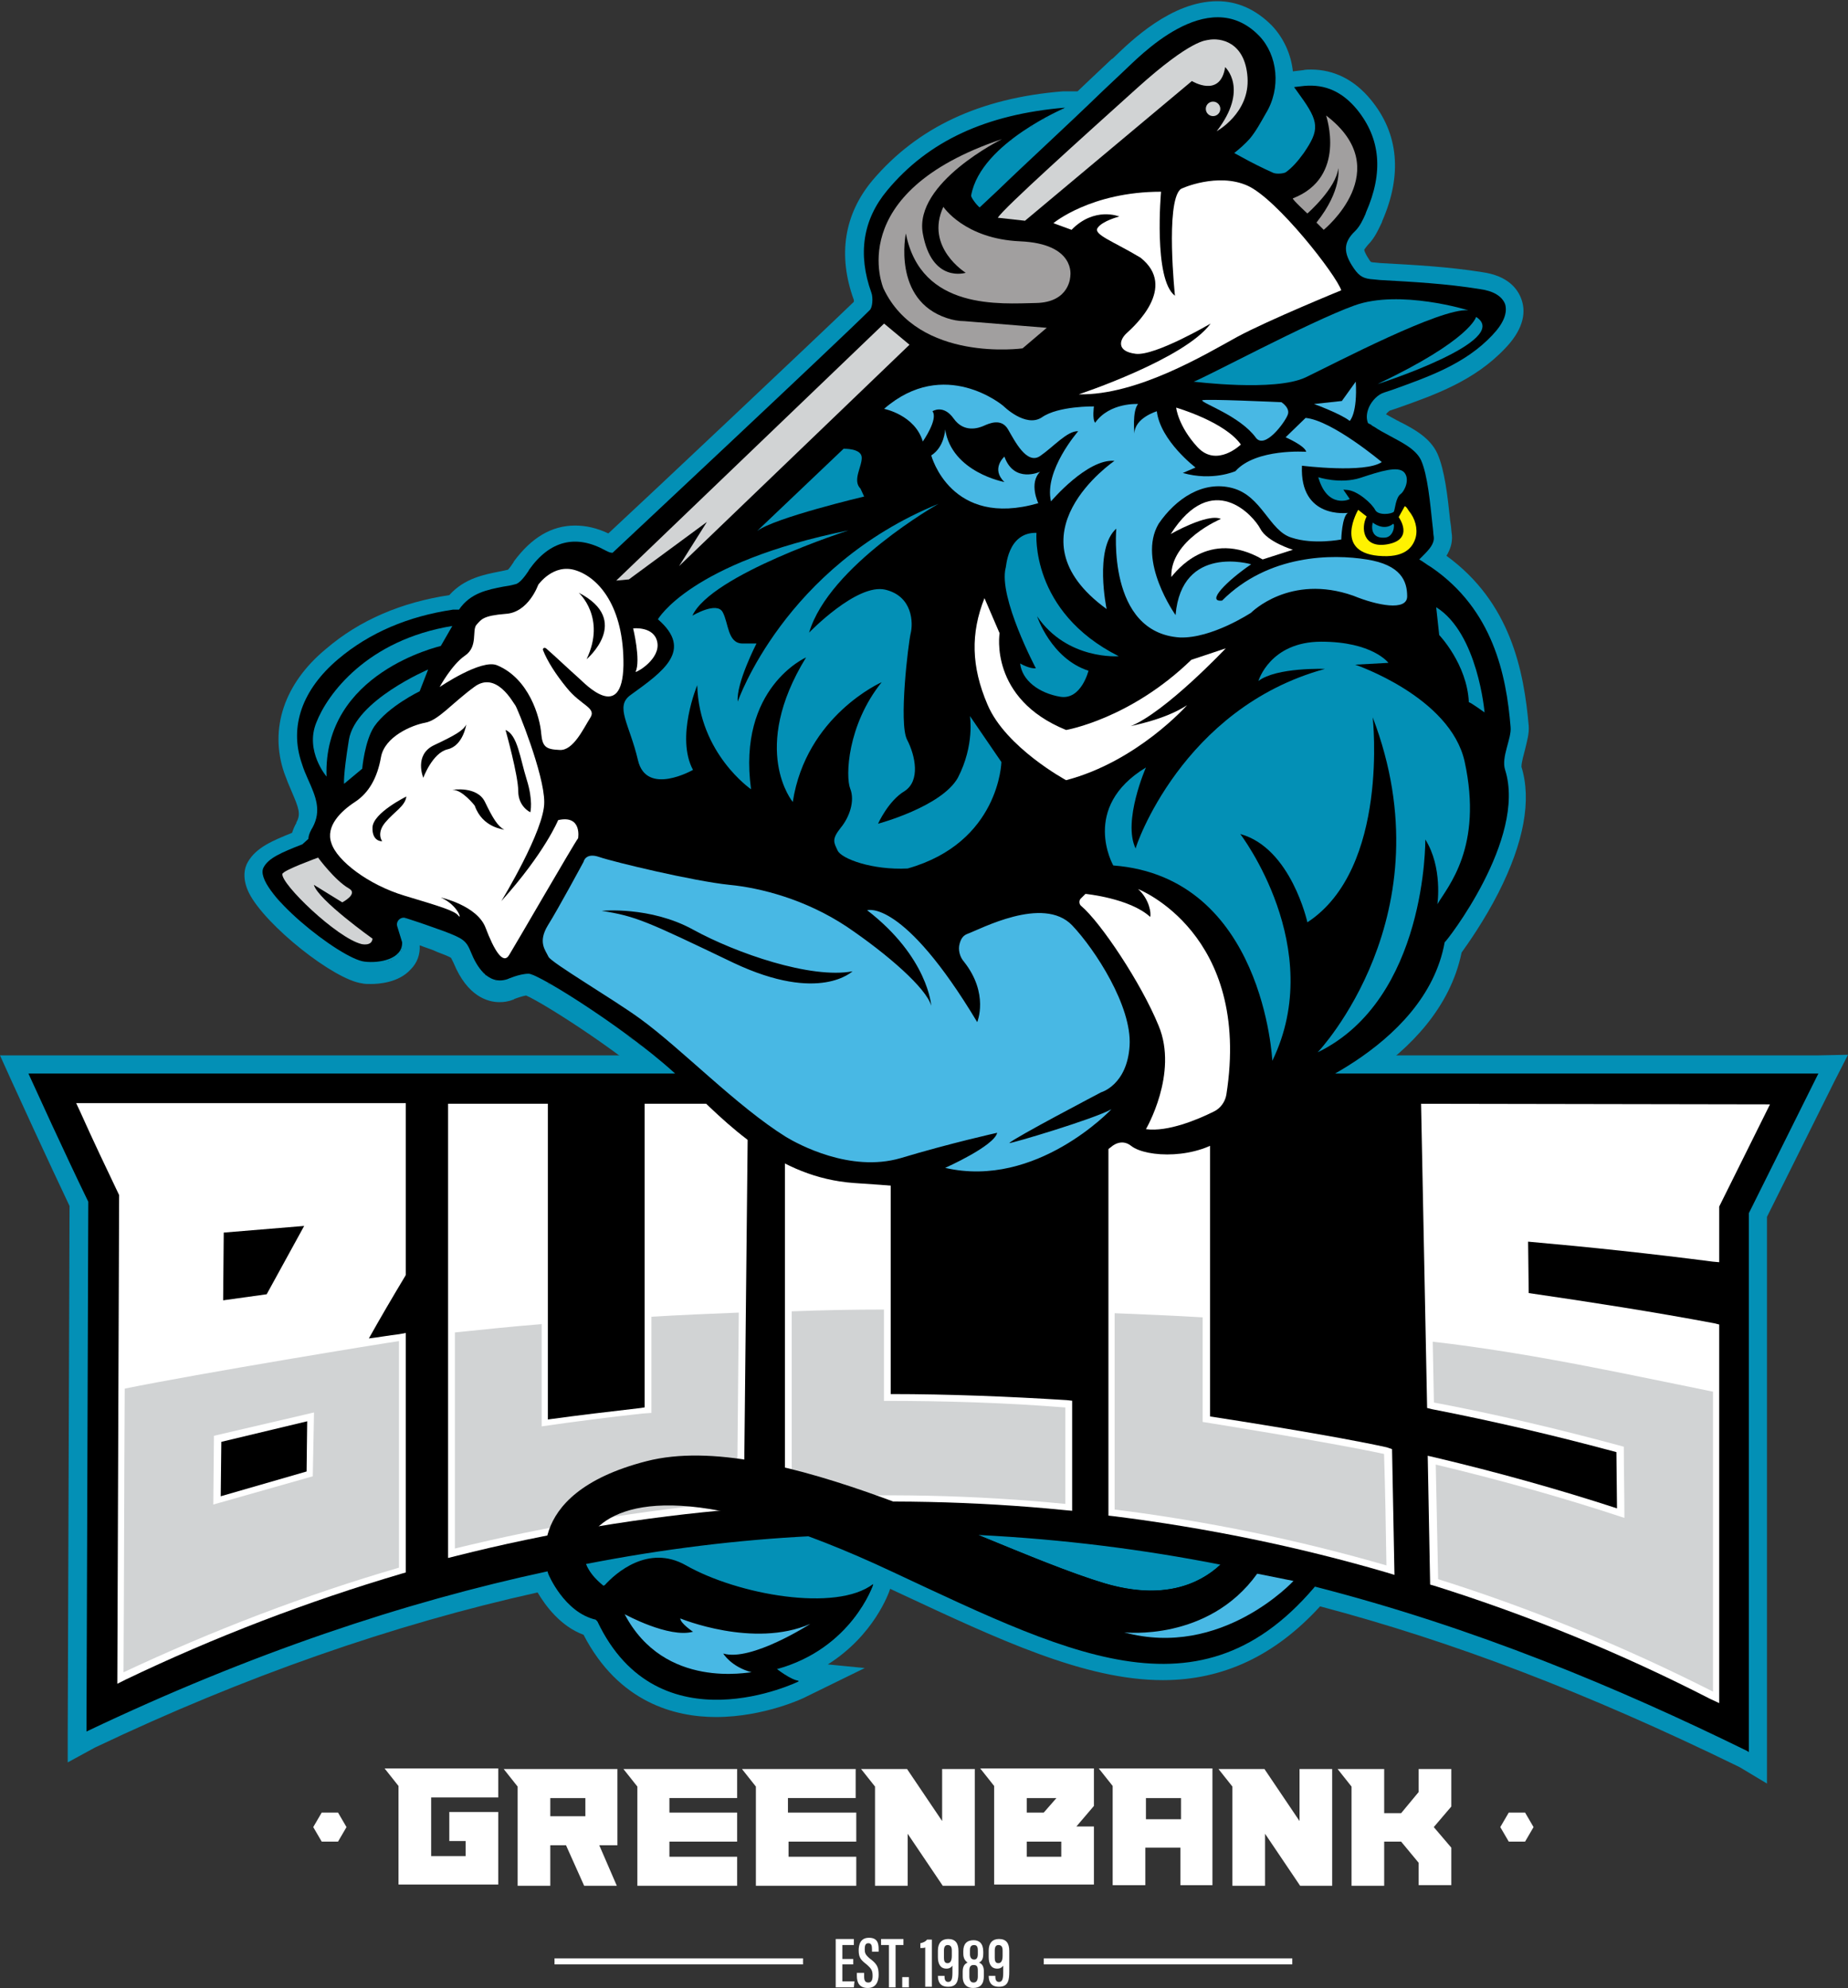 <?xml version="1.0" encoding="utf-8"?>
<!-- Generator: Adobe Illustrator 27.5.0, SVG Export Plug-In . SVG Version: 6.00 Build 0)  -->
<svg version="1.1" xmlns="http://www.w3.org/2000/svg" xmlns:xlink="http://www.w3.org/1999/xlink" x="0px" y="0px"
	 viewBox="0 0 305.6 328.7" style="enable-background:new 0 0 305.6 328.7;" xml:space="preserve">
<rect x="0" y="0" width="305.6" height="328.7" fill="#333333" stroke="none"/>
<style type="text/css">
	.st0{fill:#0390B6;}
	.st1{fill:#FFFFFF;}
	.st2{fill:none;}
	.st3{fill:#D1D3D4;stroke:#FFFFFF;stroke-width:0.25;stroke-miterlimit:10;}
	.st4{fill:#48B8E4;}
	.st5{fill:#A19F9F;}
	.st6{fill:#D1D3D4;}
	.st7{fill:#FFF200;}
</style>
<g id="Black">
</g>
<g id="Layer_3">
	<path class="st0" d="M252.2,123.9c0.3-1.3,0.7-2.6,0.6-3.9c-0.8-9.1-3-20.4-13.6-28.1c0.6-1,1-2.1,0.9-3.4
		c-0.1-0.6-0.1-1.2-0.2-1.8l-0.1-0.7c-0.4-3.9-0.9-8.3-2.1-11c-1.2-2.6-3.8-4-5.9-5.1c-0.3-0.1-0.5-0.3-0.8-0.4
		c-0.7-0.4-1.3-0.7-1.8-1c0.2-0.3,0.5-0.5,0.6-0.6l1.5-0.5c5.9-2.1,12.5-4.4,17.6-9.8c2.7-2.8,3.6-5.6,2.7-8.1
		c-0.6-1.7-2.2-3.9-6.5-4.5c-5.6-0.9-11.3-1.2-16.8-1.5l-1-0.1c-0.4,0-0.6-0.1-0.6-0.1c0,0-0.2-0.2-0.3-0.4
		c-0.8-1.2-0.8-1.6-0.8-1.6c0,0,0.1-0.2,0.6-0.8c1.2-1.2,1.8-2.7,2.3-3.7l0.1-0.3c3.3-7.6,2.7-14.4-1.9-20c-2.7-3.3-6.1-5-9.9-5
		c-0.4,0-0.9,0-1.3,0.1l-1.7,0.2c-0.3-2.8-1.5-5.5-3.5-7.6c-2.6-2.6-5.6-4-9-4c-7.6,0-14.4,6.7-17,9.2c-0.2,0.2-0.3,0.3-0.5,0.4
		l-3.5,3.3c-0.7,0.7-1.4,1.3-2.1,2l-2.2,0l-0.1,0l-0.1,0c-13.8,1.1-24.1,6-31.5,14.7c-4.7,5.6-5.8,12.4-3.1,19.8c0,0.1,0,0.2,0,0.3
		c-5.8,5.6-33.9,32.1-40.6,38.3c-1.9-0.9-3.7-1.3-5.5-1.3c-3.9,0-7.2,2-10.1,5.9l-0.1,0.2c-0.2,0.3-0.6,0.9-0.9,1.2
		c-0.4,0.1-0.9,0.2-1.4,0.3c-2.5,0.5-5.8,1.1-8.3,3.9c-7.9,1.2-14.8,4.1-20.4,8.9c-6.9,5.7-9.4,13.2-6.9,20.5c0.4,1.1,0.8,2.1,1.2,3
		c1.2,2.8,1.6,3.8,0.8,5.2l0,0.1c-0.3,0.5-0.5,1-0.7,1.6c-3.2,1.3-5.9,2.4-7.3,4.8c-0.6,1-1,2.8,0.2,5.2c2.7,5.3,14,14.3,18.7,14.9
		c0.4,0.1,0.9,0.1,1.4,0.1c1.3,0,4.6-0.2,6.6-2.4c1.1-1.1,1.6-2.5,1.5-4c1,0.4,2.1,0.7,2.9,1.1c0.8,0.3,2.1,0.8,2.3,1
		c0,0,0.1,0.2,0.4,0.8c2.3,5.6,5.7,6.5,7.6,6.5c0.7,0,1.5-0.1,2.2-0.4l0.1,0l0.1-0.1c0.5-0.2,1.4-0.5,2-0.6c3,1.3,17,10.2,23.7,16.8
		l0.8,0.8c7.6,7.5,16.2,16,29.4,16.9c9,0.6,14.6,1.2,17.9,1.6c1.3,0.1,2.2,0.2,2.9,0.3c0.4,0,0.9,0.1,1.4,0.1
		c3.4,0,12.4-0.8,22.4-8.5c1.7,1.2,4.4,1.8,7.5,1.8c4.5,0,8.9-1.4,11.9-3.9c3.6-2.9,5.4-4.3,6.1-4.9c3.9-1.3,26.9-9.7,30.7-28.1
		c1-1.4,3.7-5.2,6.1-9.9c4.2-8.3,5.5-15.3,3.8-20.8C251.6,126,252,124.7,252.2,123.9z M237,88.8c0,0.1,0,0.3,0,0.4
		C237.1,89.1,237.1,88.9,237,88.8c-0.1-0.6-0.1-1.2-0.2-1.9C236.9,87.6,237,88.2,237,88.8z M229.6,72.1c0.3,0.1,0.5,0.3,0.8,0.4
		C230.1,72.4,229.9,72.3,229.6,72.1c-0.4-0.2-0.8-0.5-1.2-0.7C228.8,71.7,229.2,71.9,229.6,72.1z M206.2,4.5
		c0.1,0.1,0.2,0.1,0.3,0.2C206.5,4.6,206.3,4.5,206.2,4.5z M204.5,3.6c0.1,0,0.2,0.1,0.4,0.1C204.7,3.7,204.6,3.6,204.5,3.6z
		 M205.4,4c0.1,0.1,0.2,0.1,0.3,0.2C205.6,4.1,205.5,4,205.4,4z M210.6,28.8c0.1,0.1,0.3,0.1,0.4,0.1
		C210.9,28.9,210.8,28.8,210.6,28.8z M211.1,28.9c0.1,0,0.3,0,0.4,0C211.4,28.9,211.2,28.9,211.1,28.9z M211.6,28.9
		c0.1,0,0.1,0,0.2,0C211.8,28.9,211.7,28.9,211.6,28.9z M212,28.9c0.1,0,0.1,0,0.2,0C212.1,28.9,212,28.9,212,28.9z M212.2,28.9
		c0.1,0,0.1,0,0.2,0C212.3,28.8,212.3,28.9,212.2,28.9z M212.5,28.8c0.1,0,0.1-0.1,0.2-0.1C212.6,28.7,212.5,28.8,212.5,28.8z
		 M217.4,14.3c0.2,0,0.5,0,0.7,0.1C217.9,14.4,217.7,14.4,217.4,14.3z M218.6,14.5c0.2,0,0.4,0.1,0.7,0.1
		C219,14.6,218.8,14.5,218.6,14.5z M219.7,14.8c0.2,0.1,0.4,0.1,0.6,0.2C220.1,14.9,219.9,14.8,219.7,14.8z M220.7,15.2
		c0.2,0.1,0.4,0.2,0.6,0.3C221.1,15.4,220.9,15.3,220.7,15.2z M221.7,15.7c0.2,0.1,0.4,0.3,0.6,0.4C222.1,16,221.9,15.9,221.7,15.7z
		 M224.5,18.2c-0.3-0.4-0.6-0.7-0.9-1C223.9,17.6,224.2,17.9,224.5,18.2z M222.7,16.4c0.2,0.2,0.4,0.4,0.6,0.6
		C223.1,16.8,222.9,16.6,222.7,16.4z M216.9,14.3c0,0,0.1,0,0.1,0c-0.4,0-0.8,0-1.2,0C216.2,14.3,216.5,14.3,216.9,14.3z M207.1,5.1
		c0.1,0.1,0.2,0.1,0.3,0.2C207.3,5.2,207.2,5.2,207.1,5.1z M204,3.4c-0.1,0-0.3-0.1-0.4-0.1C203.7,3.3,203.9,3.4,204,3.4z
		 M203.1,3.2c-0.1,0-0.3,0-0.4-0.1C202.9,3.1,203,3.1,203.1,3.2z M202.3,3c-0.1,0-0.3,0-0.4,0C202,3,202.1,3,202.3,3z M201.4,3
		c-0.1,0-0.1,0-0.2,0C201.3,3,201.3,3,201.4,3C201.4,3,201.4,3,201.4,3z M186.3,11.5c-0.1,0.1-0.2,0.2-0.3,0.3
		C186,11.7,186.1,11.6,186.3,11.5z M200.2,3.1c-0.1,0-0.2,0-0.3,0C200,3.1,200.1,3.1,200.2,3.1z M198.8,3.3c-0.1,0-0.1,0-0.2,0
		C198.7,3.3,198.7,3.3,198.8,3.3z M197.6,3.6c-0.1,0-0.2,0.1-0.3,0.1C197.4,3.7,197.5,3.7,197.6,3.6z M196.3,4.2c0,0-0.1,0-0.1,0.1
		C196.2,4.2,196.2,4.2,196.3,4.2z M195.2,4.7c-0.1,0-0.2,0.1-0.3,0.1C195,4.8,195.1,4.7,195.2,4.7z M193.9,5.4c0,0-0.1,0.1-0.1,0.1
		C193.8,5.4,193.8,5.4,193.9,5.4z M192.8,6c-0.1,0.1-0.2,0.1-0.3,0.2C192.7,6.1,192.8,6.1,192.8,6z M191.6,6.8c0,0-0.1,0.1-0.1,0.1
		C191.6,6.9,191.6,6.9,191.6,6.8z M190.7,7.5c-0.1,0.1-0.2,0.1-0.2,0.2C190.6,7.6,190.7,7.6,190.7,7.5z M189.7,8.4
		C189.7,8.4,189.6,8.4,189.7,8.4C189.6,8.4,189.7,8.4,189.7,8.4z M188.9,9c-0.1,0.1-0.1,0.1-0.2,0.2C188.8,9.2,188.8,9.1,188.9,9z
		 M188,9.8C188,9.8,188,9.8,188,9.8C188,9.8,188,9.8,188,9.8z M187.4,10.4c-0.1,0.1-0.1,0.1-0.2,0.1
		C187.3,10.5,187.4,10.4,187.4,10.4z M186.8,11C186.7,11.1,186.7,11.1,186.8,11C186.7,11.1,186.7,11.1,186.8,11z M186.1,189
		c-0.1,0-0.2,0-0.3,0C185.9,189,186,189,186.1,189z M165.3,24.9c-0.1,0.1-0.2,0.2-0.3,0.3C165.1,25.1,165.2,25,165.3,24.9z
		 M164.7,25.5c-0.1,0.1-0.2,0.2-0.3,0.3C164.5,25.7,164.6,25.6,164.7,25.5z M164.1,26.2c-0.1,0.1-0.2,0.2-0.3,0.3
		C163.9,26.4,164,26.3,164.1,26.2z M163.5,26.8c-0.1,0.1-0.2,0.2-0.3,0.3C163.3,27,163.4,26.9,163.5,26.8z M163,27.5
		c-0.1,0.1-0.2,0.2-0.3,0.3C162.8,27.7,162.9,27.6,163,27.5z M162.4,28.3c-0.1,0.1-0.1,0.2-0.2,0.3
		C162.3,28.5,162.4,28.4,162.4,28.3z M162,29c-0.1,0.1-0.1,0.2-0.2,0.3C161.9,29.2,161.9,29.1,162,29z M161.6,29.7
		c-0.1,0.1-0.1,0.2-0.2,0.3C161.5,30,161.5,29.8,161.6,29.7z M161.2,30.5c0,0.1-0.1,0.2-0.1,0.3C161.1,30.7,161.2,30.6,161.2,30.5z
		 M160.9,31.4c0,0.1-0.1,0.2-0.1,0.3C160.9,31.5,160.9,31.5,160.9,31.4z M165.7,24.6c0.1-0.1,0.2-0.2,0.3-0.3
		C165.9,24.4,165.8,24.5,165.7,24.6z M166.4,24c0.1-0.1,0.2-0.2,0.3-0.3C166.6,23.8,166.5,23.9,166.4,24z M167.1,23.4
		c0.1-0.1,0.2-0.2,0.3-0.3C167.3,23.3,167.2,23.3,167.1,23.4z M167.8,22.9c0.1-0.1,0.2-0.2,0.3-0.2C168,22.7,167.9,22.8,167.8,22.9z
		 M168.5,22.4c0.1-0.1,0.2-0.2,0.3-0.2C168.7,22.2,168.6,22.3,168.5,22.4z M169.2,21.9c0.1-0.1,0.2-0.1,0.3-0.2
		C169.4,21.7,169.3,21.8,169.2,21.9z M169.9,21.4c0.1-0.1,0.2-0.1,0.3-0.2C170.1,21.3,170,21.3,169.9,21.4z M170.5,21
		c0.1-0.1,0.2-0.1,0.3-0.2C170.8,20.9,170.7,20.9,170.5,21z M171.2,20.6c0.1-0.1,0.2-0.1,0.3-0.2C171.4,20.5,171.3,20.5,171.2,20.6z
		 M171.9,20.2c0.1-0.1,0.2-0.1,0.3-0.2C172.1,20.1,172,20.1,171.9,20.2z M172.5,19.8c0.1-0.1,0.2-0.1,0.3-0.2
		C172.7,19.7,172.6,19.8,172.5,19.8z M173.1,19.5c0.1-0.1,0.2-0.1,0.3-0.1C173.3,19.4,173.2,19.5,173.1,19.5z M173.6,19.2
		c0.1,0,0.2-0.1,0.3-0.1C173.8,19.1,173.7,19.2,173.6,19.2z M174.1,18.9c0.1,0,0.2-0.1,0.2-0.1C174.3,18.9,174.2,18.9,174.1,18.9z
		 M174.6,18.7c0.1,0,0.1-0.1,0.2-0.1C174.7,18.6,174.7,18.7,174.6,18.7z M175,18.5c0.1,0,0.2-0.1,0.2-0.1
		C175.2,18.4,175.1,18.5,175,18.5z M175.4,18.3c0.1-0.1,0.2-0.1,0.3-0.1C175.6,18.2,175.5,18.3,175.4,18.3z M175.7,18.1
		c0.1,0,0.1-0.1,0.2-0.1C175.9,18.1,175.8,18.1,175.7,18.1z M176,18C176,18,176,18,176,18C176,18,176,18,176,18z M176.1,18
		C176.1,18,176.1,17.9,176.1,18C176.1,17.9,176.1,18,176.1,18z M176.2,17.9C176.2,17.9,176.2,17.9,176.2,17.9
		C176.2,17.9,176.2,17.9,176.2,17.9C176.2,17.9,176.2,17.9,176.2,17.9z M103.1,170.7c-1-0.7-2-1.4-3-2.1
		C101.1,169.3,102.1,170,103.1,170.7z M95.4,89.7c-0.1,0-0.2,0-0.3,0c0,0,0.1,0,0.1,0C95.3,89.7,95.4,89.7,95.4,89.7z M99.1,90.6
		c-0.1,0-0.2-0.1-0.3-0.1C98.9,90.5,99,90.5,99.1,90.6z M97.8,90.1c-0.1,0-0.1,0-0.2-0.1C97.7,90.1,97.8,90.1,97.8,90.1z M96.5,89.8
		c-0.1,0-0.2,0-0.3,0C96.4,89.8,96.5,89.8,96.5,89.8z M89.5,92.2c-0.1,0.1-0.2,0.2-0.3,0.3C89.3,92.4,89.4,92.3,89.5,92.2z
		 M94.3,89.8C94.2,89.8,94.2,89.8,94.3,89.8C94.2,89.8,94.2,89.8,94.3,89.8z M93.3,90c-0.1,0-0.2,0.1-0.3,0.1
		C93.1,90,93.2,90,93.3,90z M92.3,90.3c-0.1,0-0.2,0.1-0.3,0.1C92.1,90.4,92.2,90.3,92.3,90.3z M91.4,90.8c-0.1,0-0.1,0.1-0.2,0.1
		C91.2,90.8,91.3,90.8,91.4,90.8z M90.3,91.5c-0.1,0.1-0.1,0.1-0.2,0.2C90.2,91.6,90.3,91.5,90.3,91.5z M88.7,93.1
		c-0.1,0.1-0.2,0.2-0.2,0.3C88.5,93.2,88.6,93.2,88.7,93.1z M100.1,168.6c-3.3-2.3-6.5-4.3-8.9-5.7
		C93.5,164.3,96.7,166.3,100.1,168.6z M91.1,162.9c-0.2-0.1-0.4-0.2-0.6-0.3C90.7,162.6,90.9,162.8,91.1,162.9z M90.5,162.5
		c-0.2-0.1-0.3-0.2-0.5-0.3C90.1,162.3,90.3,162.4,90.5,162.5z M89.8,162.1c-0.1-0.1-0.3-0.1-0.4-0.2
		C89.6,162,89.7,162.1,89.8,162.1z M89.3,161.8c-0.1-0.1-0.2-0.1-0.3-0.2C89.1,161.7,89.2,161.8,89.3,161.8z M88.8,161.6
		c-0.1,0-0.2-0.1-0.2-0.1C88.6,161.5,88.7,161.6,88.8,161.6z M88.3,161.4c-0.1,0-0.1-0.1-0.2-0.1C88.2,161.4,88.3,161.4,88.3,161.4z
		 M88,161.3c-0.1,0-0.1,0-0.1,0C87.9,161.2,87.9,161.2,88,161.3z M87.7,161.2C87.7,161.2,87.6,161.2,87.7,161.2
		C87.6,161.2,87.7,161.2,87.7,161.2z M87.3,94.8c-0.2,0.2-0.3,0.5-0.5,0.7C86.9,95.3,87.1,95.1,87.3,94.8z M85.3,96.7
		c0.2,0,0.4-0.2,0.6-0.3C85.7,96.6,85.5,96.7,85.3,96.7c-0.3,0.1-0.7,0.2-1,0.2C84.7,96.9,85,96.8,85.3,96.7z M65.8,153
		C65.8,153,65.7,153.1,65.8,153C65.7,153.1,65.8,153,65.8,153z M65.8,152.8c0,0,0-0.1,0-0.1C65.8,152.7,65.8,152.8,65.8,152.8z
		 M66.6,152C66.6,152,66.6,152,66.6,152C66.6,152,66.6,152,66.6,152z M66.3,152.1C66.3,152.1,66.3,152.1,66.3,152.1
		C66.3,152.1,66.3,152.1,66.3,152.1z M66.1,152.2C66.1,152.3,66.1,152.3,66.1,152.2C66.1,152.3,66.1,152.3,66.1,152.2z M65.9,152.5
		C65.9,152.5,65.9,152.5,65.9,152.5C65.9,152.5,65.9,152.5,65.9,152.5z M52.2,132.1c0.1,0.3,0.2,0.6,0.2,0.9
		C52.4,132.8,52.3,132.4,52.2,132.1z M51.5,130.2c-0.1-0.3-0.3-0.7-0.4-1c-0.2-0.4-0.4-0.9-0.6-1.4c0.2,0.5,0.4,0.9,0.6,1.4
		C51.2,129.6,51.4,129.9,51.5,130.2z M50.2,139.9l1-0.9L50.2,139.9c-1.3,0.5-2.5,1-3.4,1.4C47.7,140.8,48.9,140.4,50.2,139.9z
		 M43.6,144.4c0,0.3,0.1,0.6,0.2,0.9C43.6,145,43.6,144.7,43.6,144.4z M45,147.5c-0.3-0.4-0.5-0.8-0.7-1.2
		C44.4,146.7,44.7,147.1,45,147.5c0.4,0.6,1,1.2,1.5,1.9C45.9,148.7,45.4,148.1,45,147.5z M47.8,150.7c0.9,0.9,1.8,1.7,2.8,2.6
		C49.6,152.4,48.6,151.5,47.8,150.7z M52.9,155.1c0.8,0.6,1.5,1.1,2.3,1.6C54.4,156.2,53.7,155.6,52.9,155.1z M56.6,157.6
		c0.5,0.3,0.9,0.5,1.3,0.7C57.5,158.1,57,157.8,56.6,157.6z M61.4,159.3c0.1,0,0.3,0,0.4,0C61.7,159.3,61.6,159.3,61.4,159.3
		C61.5,159.3,61.5,159.3,61.4,159.3z M65.7,158.1c-0.1,0.1-0.2,0.1-0.3,0.2C65.5,158.3,65.6,158.2,65.7,158.1z M65.3,158.4
		c-0.1,0.1-0.3,0.2-0.4,0.2C65.1,158.5,65.2,158.5,65.3,158.4z M64.8,158.7c-0.1,0.1-0.2,0.1-0.3,0.1
		C64.6,158.8,64.7,158.7,64.8,158.7z M64.4,158.9c-0.1,0-0.2,0.1-0.3,0.1C64.2,158.9,64.3,158.9,64.4,158.9z M63.9,159
		c-0.1,0-0.2,0.1-0.3,0.1C63.7,159.1,63.8,159.1,63.9,159z M63.4,159.1c-0.1,0-0.2,0-0.3,0.1C63.2,159.2,63.3,159.2,63.4,159.1z
		 M62.9,159.2c-0.1,0-0.2,0-0.3,0C62.7,159.3,62.8,159.2,62.9,159.2z M62.4,159.3c-0.2,0-0.3,0-0.5,0
		C62.1,159.3,62.2,159.3,62.4,159.3z M65.8,158c0.1-0.1,0.1-0.1,0.2-0.2C65.9,157.9,65.9,158,65.8,158z M66.6,156.5
		c0-0.2,0-0.3,0-0.5C66.6,156.2,66.6,156.4,66.6,156.5z M66.1,157.7c0.1-0.1,0.1-0.1,0.1-0.2C66.2,157.6,66.2,157.6,66.1,157.7z
		 M66.3,157.3c0-0.1,0.1-0.2,0.1-0.2C66.4,157.2,66.4,157.3,66.3,157.3z M66.5,156.9c0-0.1,0.1-0.2,0.1-0.3
		C66.6,156.8,66.5,156.9,66.5,156.9z M66.9,151.9c0.1,0,0.2,0,0.3,0.1C67.1,152,67,151.9,66.9,151.9z M78,157.7
		c0,0.1,0.1,0.2,0.2,0.4C78.1,157.9,78,157.8,78,157.7z M79.8,160.7c0.1,0.1,0.2,0.2,0.3,0.3C79.9,160.9,79.9,160.8,79.8,160.7z
		 M78.2,158.2c0,0.1,0.1,0.2,0.1,0.3C78.3,158.4,78.2,158.3,78.2,158.2z M78.4,158.6c0,0.1,0.1,0.2,0.1,0.3
		C78.5,158.8,78.4,158.7,78.4,158.6z M78.6,159c0,0.1,0.1,0.2,0.1,0.3C78.7,159.2,78.7,159.1,78.6,159z M78.8,159.4
		c0.1,0.1,0.1,0.2,0.2,0.3C79,159.6,78.9,159.5,78.8,159.4z M79.1,159.9c0.1,0.1,0.1,0.2,0.2,0.3C79.2,160.1,79.2,160,79.1,159.9z
		 M79.4,160.3c0.1,0.1,0.2,0.3,0.3,0.4C79.6,160.5,79.5,160.4,79.4,160.3z M82.3,162.3c0.2,0,0.3,0,0.5,0c0,0,0,0,0,0
		C82.6,162.3,82.5,162.3,82.3,162.3z M80.2,161.1c0.1,0.1,0.2,0.1,0.2,0.2C80.3,161.3,80.2,161.2,80.2,161.1z M80.5,161.5
		c0.1,0.1,0.2,0.1,0.2,0.2C80.7,161.6,80.6,161.5,80.5,161.5z M80.9,161.8c0.1,0.1,0.2,0.1,0.3,0.1C81.1,161.8,81,161.8,80.9,161.8z
		 M81.4,162c0.1,0,0.2,0.1,0.3,0.1C81.6,162.1,81.5,162,81.4,162z M81.8,162.1c0.1,0,0.3,0.1,0.5,0.1
		C82.1,162.2,82,162.2,81.8,162.1z M83.4,162.2c-0.1,0-0.1,0-0.2,0C83.3,162.2,83.3,162.2,83.4,162.2z M103.2,170.8
		c0.6,0.5,1.3,0.9,1.9,1.4C104.5,171.8,103.8,171.3,103.2,170.8z M105.2,172.3c0.3,0.2,0.6,0.4,0.9,0.7
		C105.8,172.8,105.5,172.5,105.2,172.3z M106.3,173.1c0.3,0.2,0.5,0.4,0.8,0.6C106.8,173.5,106.6,173.3,106.3,173.1z M107.4,174
		c0.2,0.2,0.4,0.3,0.6,0.5C107.8,174.3,107.6,174.1,107.4,174z M108.4,174.8c0.2,0.1,0.4,0.3,0.6,0.4
		C108.8,175.1,108.6,174.9,108.4,174.8z M109.3,175.5c0.2,0.2,0.4,0.3,0.6,0.5C109.7,175.8,109.5,175.7,109.3,175.5z M110.1,176.2
		c0.2,0.2,0.4,0.4,0.6,0.5C110.5,176.5,110.3,176.4,110.1,176.2z M111,177c0.2,0.2,0.4,0.3,0.6,0.5C111.3,177.3,111.2,177.1,111,177
		z M162.9,197.6c0.1,0,0.3,0,0.5,0c0,0,0,0,0,0C163.2,197.6,163,197.6,162.9,197.6z M162.2,197.6c0.2,0,0.3,0,0.5,0
		C162.5,197.6,162.3,197.6,162.2,197.6z M165,197.6c-0.2,0-0.4,0-0.6,0C164.6,197.6,164.8,197.6,165,197.6z M164.1,197.6
		c-0.2,0-0.4,0-0.6,0C163.8,197.6,163.9,197.6,164.1,197.6z M182.2,191c0.6-0.4,1.2-0.9,1.8-1.3c0,0,0,0,0,0c0,0,0,0,0,0
		C183.4,190.1,182.8,190.6,182.2,191z M165.4,197.5c0.2,0,0.4,0,0.6-0.1C165.8,197.5,165.6,197.5,165.4,197.5z M166.5,197.4
		c0.2,0,0.4-0.1,0.7-0.1C166.9,197.3,166.7,197.4,166.5,197.4z M167.6,197.2c0.2,0,0.5-0.1,0.8-0.1
		C168.1,197.1,167.9,197.2,167.6,197.2z M168.9,197c0.3-0.1,0.6-0.1,1-0.2C169.5,196.8,169.2,196.9,168.9,197z M170.2,196.7
		c0.5-0.1,0.9-0.3,1.4-0.4C171.1,196.4,170.7,196.5,170.2,196.7z M171.9,196.1c0.4-0.1,0.8-0.3,1.2-0.4
		C172.7,195.9,172.3,196,171.9,196.1z M173.7,195.5c0.3-0.1,0.7-0.3,1-0.4C174.3,195.3,174,195.4,173.7,195.5z M175.3,194.9
		c0.3-0.1,0.7-0.3,1-0.4C175.9,194.6,175.6,194.7,175.3,194.9z M177,194.1c0.3-0.2,0.7-0.3,1-0.5C177.6,193.7,177.3,193.9,177,194.1
		z M178.7,193.2c0.4-0.2,0.7-0.4,1.1-0.6C179.4,192.8,179,193,178.7,193.2z M180.4,192.2c0.4-0.2,0.8-0.5,1.2-0.8
		C181.2,191.6,180.8,191.9,180.4,192.2z M185.4,189c0.1,0,0.2,0,0.3,0C185.6,189,185.5,189,185.4,189z M184,189.6
		C184,189.6,184.1,189.6,184,189.6C184.1,189.6,184,189.6,184,189.6z M184.1,189.5c0,0,0.1-0.1,0.1-0.1
		C184.2,189.5,184.2,189.5,184.1,189.5z M184.3,189.4c0,0,0.1-0.1,0.2-0.1C184.4,189.4,184.3,189.4,184.3,189.4z M184.5,189.3
		c0.1,0,0.1-0.1,0.2-0.1C184.6,189.2,184.6,189.3,184.5,189.3z M184.8,189.2c0.1,0,0.2-0.1,0.3-0.1
		C184.9,189.1,184.8,189.1,184.8,189.2z M185.1,189.1c0.1,0,0.2,0,0.2-0.1C185.3,189,185.2,189,185.1,189.1z M186.9,189.3
		c0.1,0.1,0.2,0.1,0.4,0.2c0.1,0.1,0.3,0.2,0.5,0.3c-0.2-0.1-0.4-0.2-0.5-0.3C187.2,189.4,187.1,189.4,186.9,189.3z M186.2,189
		c0.1,0,0.2,0,0.2,0.1C186.4,189.1,186.3,189,186.2,189z M186.6,189.1c0.1,0,0.2,0.1,0.3,0.1C186.7,189.2,186.7,189.2,186.6,189.1z
		 M188,190c0.1,0.1,0.3,0.1,0.4,0.2C188.3,190.1,188.1,190,188,190z M188.7,190.3c0.1,0.1,0.3,0.1,0.4,0.1
		C189,190.4,188.8,190.3,188.7,190.3z M189.5,190.5c0.2,0,0.3,0.1,0.5,0.1C189.8,190.6,189.6,190.5,189.5,190.5z M190.3,190.7
		c0.2,0,0.4,0.1,0.5,0.1C190.7,190.7,190.5,190.7,190.3,190.7z M191.2,190.8c0.2,0,0.4,0,0.6,0.1
		C191.6,190.9,191.4,190.8,191.2,190.8z M192.2,190.9c0.3,0,0.5,0,0.8,0C192.7,190.9,192.4,190.9,192.2,190.9z M193.2,190.9
		c0.1,0,0.1,0,0.2,0C193.3,190.9,193.3,190.9,193.2,190.9C193.2,190.9,193.2,190.9,193.2,190.9z M194.4,190.9c0.1,0,0.3,0,0.4,0
		C194.7,190.9,194.5,190.9,194.4,190.9z M195.6,190.8c0.2,0,0.3,0,0.5-0.1C195.9,190.7,195.8,190.8,195.6,190.8z M196.9,190.6
		c0.2,0,0.3-0.1,0.5-0.1C197.2,190.5,197,190.5,196.9,190.6z M198.1,190.3c0.2,0,0.3-0.1,0.5-0.2
		C198.5,190.2,198.3,190.2,198.1,190.3z M199.3,189.9c0.2-0.1,0.3-0.1,0.5-0.2C199.7,189.8,199.5,189.8,199.3,189.9z M200.6,189.4
		c0.2-0.1,0.3-0.1,0.5-0.2C200.9,189.2,200.7,189.3,200.6,189.4z M201.8,188.7c0.1-0.1,0.3-0.1,0.4-0.2
		C202,188.6,201.9,188.7,201.8,188.7z"/>
	<g>
		<g>
			<path class="st1" d="M65.9,311.7v-16.4l-2.3-2.9h18.8v4.8H71.3v9.7h5.7v-2.5h-2.7v-4.8h8.1v12H65.9z"/>
			<path class="st1" d="M102.1,305.1h-3l2.9,6.7h-5.4l-3-6.7H91v6.7h-5.4v-16.4l-2.3-2.9h18.8V305.1z M91,300.3h5.8v-3H91V300.3z"/>
			<path class="st1" d="M110.7,299.7h11.2v4.8h-11.2v2.5h11.2v4.8h-16.5v-16.4l-2.3-2.9h18.8v4.8h-11.2V299.7z"/>
			<path class="st1" d="M130.4,299.7h11.2v4.8h-11.2v2.5h11.2v4.8H125v-16.4l-2.3-2.9h18.8v4.8h-11.2V299.7z"/>
			<path class="st1" d="M142.4,292.5h7.6l5.8,8.6v-8.6h5.4v19.3h-5.3l-5.8-8.6v8.6h-5.4v-16.4L142.4,292.5z"/>
			<path class="st1" d="M164.4,295.3l-2.3-2.9h18.8v6.2l-2.9,3.4h2.9v9.6h-16.5V295.3z M172.6,299.7l2.1-2.4h-4.9v2.4H172.6z
				 M169.8,307h5.7v-2.5h-5.7V307z"/>
			<path class="st1" d="M200.6,311.7h-5.4v-6.2h-5.8v6.2h-5.4v-16.4l-2.3-2.9h18.8V311.7z M189.5,300.8h5.8v-3.5h-5.8V300.8z"/>
			<path class="st1" d="M201.5,292.5h7.6l5.8,8.6v-8.6h5.4v19.3H215l-5.8-8.6v8.6h-5.4v-16.4L201.5,292.5z"/>
			<path class="st1" d="M221.2,292.5h7.7v7.3h2.8l2.9-3.5v-3.8h5.4v6.2l-2.9,3.4l2.9,3.4v6.2h-5.4V308l-2.9-3.5h-2.8v7.3h-5.4v-16.4
				L221.2,292.5z"/>
		</g>
		<polygon class="st1" points="55.9,299.7 53.2,299.7 51.8,302.1 53.2,304.5 55.9,304.5 57.3,302.1 		"/>
		<polygon class="st1" points="252.2,299.7 249.5,299.7 248.1,302.1 249.5,304.5 252.2,304.5 253.6,302.1 		"/>
	</g>
	<path class="st2" d="M52,233.7c-5.4,1.2-10.9,2.5-16.2,3.8c0,3.7-0.1,7.4-0.1,11.1c5.4-1.7,10.8-3.2,16.2-4.6
		C51.9,240.6,52,237.2,52,233.7z"/>
	<g>
		<path class="st0" d="M182.7,261.8c2.8,0.8,5.4,1.2,7.6,1.2c5.3,0,9-2,11.5-4.2c-12.7-2.5-26.1-4.3-40-4.9
			C169.8,257.1,177.1,260.2,182.7,261.8z"/>
		<path class="st0" d="M300.7,174.5l-45,0l-2.8,0H42.7h-3v0h-35H0l1.9,4.2l3.9,8.5c1.9,4.1,3.8,8.2,5.7,12.2l-0.3,87l0,5l4.4-2.4
			l0.2-0.1c24.6-11.7,49.2-20.3,73.1-25.6c1.3,2.2,3.8,5.6,7.6,7c5.8,11.2,15.1,13.6,21.9,13.6c8,0,14.7-3.2,15-3.4l9.6-4.7
			l-6.1-0.6c7.6-4.8,10.1-11.8,10.3-12.5l1.5,0.7c16.5,7.7,30.7,14.4,43.6,14.4c9.9,0,18.5-4,26-12.2c21.9,5.8,44,14.2,69.2,26.5
			l0.2,0.1l4.5,2.7v-5.3v-88.4l11.2-22.5l2.2-4.3L300.7,174.5z"/>
	</g>
	<g>
		<g>
			<rect x="91.7" y="323.8" class="st1" width="41.1" height="1"/>
		</g>
		<g>
			<rect x="172.6" y="323.8" class="st1" width="41.1" height="1"/>
		</g>
		<g>
			<path class="st1" d="M141.1,324.8h-1.8v2.8h2l-0.1,1h-3v-8h3v1h-1.9v2.3h1.8V324.8z"/>
			<path class="st1" d="M142.9,326.3v0.5c0,0.7,0.2,1,0.7,1c0.5,0,0.7-0.4,0.7-1.1c0-0.9-0.2-1.2-1-1.9c-0.9-0.7-1.3-1.1-1.3-2.3
				c0-1,0.3-2.1,1.7-2.1c1.4,0,1.6,0.9,1.6,1.9v0.4h-1.1v-0.4c0-0.6-0.1-1-0.6-1c-0.5,0-0.6,0.4-0.6,1c0,0.6,0.1,0.9,0.8,1.5
				c1.2,0.9,1.5,1.4,1.5,2.7c0,1.1-0.4,2.2-1.8,2.2c-1.4,0-1.8-0.9-1.8-2v-0.5H142.9z"/>
			<path class="st1" d="M147,321.6h-1.3v-1h3.7v1h-1.3v7H147V321.6z"/>
			<path class="st1" d="M149.2,328.6v-1.7h1.1v1.7H149.2z"/>
			<path class="st1" d="M153,328.6V322c-0.2,0.1-0.6,0.1-0.8,0.1v-0.8c0.5-0.1,0.9-0.3,1.1-0.6h0.8v7.8H153z"/>
			<path class="st1" d="M156.2,326.8v0.1c0,0.5,0.2,0.8,0.6,0.8c0.5,0,0.7-0.4,0.7-1.5v-1.2c-0.2,0.3-0.5,0.5-1,0.5
				c-1,0-1.4-0.8-1.4-1.9v-1.1c0-1.2,0.6-1.9,1.7-1.9c1.2,0,1.7,0.7,1.7,2v3.3c0,1.4-0.1,2.6-1.7,2.6c-1.4,0-1.7-0.9-1.7-1.8v0
				H156.2z M156.1,322.5v1.2c0,0.5,0.1,0.9,0.6,0.9c0.5,0,0.7-0.5,0.7-1.2v-0.9c0-0.6-0.2-0.9-0.7-0.9
				C156.3,321.6,156.1,321.9,156.1,322.5z"/>
			<path class="st1" d="M159.2,326.8v-0.8c0-1,0.4-1.3,0.8-1.5c-0.4-0.3-0.7-0.7-0.7-1.5v-0.4c0-1.2,0.6-1.8,1.7-1.8
				c0.9,0,1.6,0.5,1.6,1.9v0.3c0,1-0.3,1.3-0.7,1.5c0.5,0.2,0.8,0.6,0.8,1.5v0.7c0,1.4-0.6,2-1.8,2
				C160,328.7,159.2,328.2,159.2,326.8z M161.7,326.8v-1c0-0.7-0.2-0.9-0.7-0.9s-0.7,0.3-0.7,0.9v1c0,0.6,0.2,1,0.7,1
				C161.5,327.8,161.7,327.4,161.7,326.8z M160.4,322.5v0.6c0,0.5,0.2,0.9,0.7,0.9c0.4,0,0.6-0.3,0.6-0.9v-0.6
				c0-0.5-0.1-0.9-0.6-0.9C160.5,321.6,160.4,322,160.4,322.5z"/>
			<path class="st1" d="M164.6,326.8v0.1c0,0.5,0.2,0.8,0.6,0.8c0.5,0,0.7-0.4,0.7-1.5v-1.2c-0.2,0.3-0.5,0.5-1,0.5
				c-1,0-1.4-0.8-1.4-1.9v-1.1c0-1.2,0.6-1.9,1.7-1.9c1.2,0,1.7,0.7,1.7,2v3.3c0,1.4-0.1,2.6-1.7,2.6c-1.4,0-1.7-0.9-1.7-1.8v0
				H164.6z M164.5,322.5v1.2c0,0.5,0.1,0.9,0.6,0.9c0.5,0,0.7-0.5,0.7-1.2v-0.9c0-0.6-0.2-0.9-0.7-0.9
				C164.7,321.6,164.5,321.9,164.5,322.5z"/>
		</g>
	</g>
	<path d="M252.9,177.5L252.9,177.5l-210.2,0v0h-38l3.9,8.5c2,4.3,4,8.6,6,12.7l-0.3,87.6l0.2-0.1c26.9-12.8,52.3-21.3,76.1-26.4
		c0.1,0.3,0.1,0.4,0.1,0.4s2.6,6.3,7.8,7.5c0.1,0.1,0.2,0.2,0.3,0.3c10.1,21.3,33.3,9.9,33.3,9.9c-1.3-0.1-3.7-2-3.7-2
		c12.5-3.4,16-14,16-14c-6.1,4.7-22.4,1.8-31-3.1c-6.2-3.5-11.6,1.3-13.4,3.3c-0.1,0-0.2,0.1-0.2,0.1c-0.6-0.5-2.2-1.8-2.9-3.6
		c12.8-2.5,25.2-4,37.1-4.6c4.1,1.5,8.6,3.4,13.6,5.7c29.6,13.8,50.8,24.7,69.7,2.6c26.6,6.8,50.4,16.8,71.6,27.2l0.3,0.2v-89.1
		l11.5-23.1L252.9,177.5z M182.7,261.8c-5.6-1.7-12.9-4.7-20.9-8c14,0.7,27.3,2.4,40,4.9C198.3,262,192.3,264.6,182.7,261.8z"/>
	<g>
		<path class="st1" d="M147.3,230.5l0-48h-17.5v66.3l1.1-0.1c15.1-0.8,30.3-0.5,45.3,1l1.1,0.1v-18.2l-0.9-0.1
			C166.7,230.9,156.9,230.5,147.3,230.5z"/>
		<path class="st1" d="M13.3,183.9c2.1,4.7,4.3,9.3,6.4,13.7l-0.3,80.8l1.4-0.7c14.6-7,30-12.9,45.6-17.5l0.7-0.2v-39.6l-1.1,0.2
			c-1.7,0.2-3.3,0.5-5,0.7c1.9-3.4,3.9-6.8,6-10.3l0.1-0.2v-28.4H12.6L13.3,183.9z M36.9,215l0.1-11.2l13.3-1.1L44.1,214L36.9,215z
			 M36.5,247.4l0.1-9l14.2-3.4l-0.1,8.3L36.5,247.4z"/>
		<path class="st1" d="M106.6,232.7l-0.6,0.1c-5.2,0.6-10.3,1.2-15.4,1.9c0-0.5,0-1,0-1v-51.2H74.1v75.1l1.2-0.3
			c15.4-3.9,31.1-6.5,46.8-7.8l0.9-0.1l0.7-66.9h-17.1V232.7z"/>
		<path class="st1" d="M235,182.5l1,50.3l0.8,0.2c10.3,2,20.5,4.4,30.5,7.1l0.1,9.3c-9.8-3.2-19.9-6-30-8.4l-1.3-0.3l0.4,21.3
			l0.7,0.2c15.6,4.9,31,11.2,45.6,18.7l1.5,0.7v-62.6l-0.8-0.2c-10.1-1.9-20.4-3.5-30.7-5l-0.1-8.5c10.2,0.9,20.5,2,30.5,3.3
			l1.1,0.1v-9.2l8.4-16.9L235,182.5z"/>
		<path class="st1" d="M229.3,239.3c-8.6-1.9-25.3-4.5-29.2-5.1v-51.7h-16.8v68.1l0.9,0.1c15.2,1.9,30.4,5,45.1,9.3l1.3,0.4
			l-0.4-20.8L229.3,239.3z"/>
	</g>
	<g>
		<path class="st3" d="M176.3,248.8v-16.2c-10-0.8-20-1.1-30-1.1c0-5,0-10.1,0-15.1c-5.2,0-10.4,0.1-15.5,0.3v31.1
			C145.9,247,161.1,247.3,176.3,248.8z"/>
		<path class="st3" d="M66.1,259.3v-37.7c-2.3,0.3-33.4,5.4-45.6,7.9c-0.1,16.1-0.1,31.2-0.2,47.2C35.2,269.7,50.6,263.8,66.1,259.3
			z M51.8,233.7l-0.2,10.3l-16.2,4.6l0.1-11.1L51.8,233.7z"/>
		<path class="st3" d="M122,248.4c0.1-10.5,0.2-21,0.3-31.5c-5,0.2-9.9,0.4-14.7,0.7v15.9l-1.4,0.1c-5.5,0.6-11,1.3-16.5,2.1
			c0-0.7,0-2.1,0-2.1v-14.8c-5,0.4-9.8,0.9-14.6,1.4v36C90.6,252.4,106.3,249.8,122,248.4z"/>
		<path class="st3" d="M268.4,239.3c0,3.8,0.1,7.7,0.1,11.5c-10.3-3.4-20.7-6.3-31.2-8.8l0.4,19.2c15.6,4.9,30.9,11.2,45.7,18.7
			c0-17.2,0-32.7,0-49.9c-14.4-2.9-30-6.4-46.6-8.3l0.2,10.3C247.6,234,258.1,236.5,268.4,239.3z"/>
		<path class="st3" d="M229.4,259c-0.1-6.2-0.2-12.5-0.4-18.7c-9.8-2.1-30-5.3-30-5.3v-17.3c-4.9-0.3-9.8-0.5-14.8-0.7v32.7
			C199.4,251.6,214.6,254.7,229.4,259z"/>
	</g>
	<path d="M204.6,255.6c-2.8,4-9.2,10-21.9,6.2c-18.4-5.4-54.4-25.7-75.8-20.2s-16.2,18.7-16.2,18.7s2.6,6.3,7.8,7.5
		c0.1,0.1,0.2,0.2,0.3,0.3c10.1,21.3,33.3,9.9,33.3,9.9c-1.3-0.1-3.7-2-3.7-2c12.5-3.4,16-14,16-14c-6.1,4.7-22.4,1.8-31-3.1
		c-6.2-3.5-11.6,1.3-13.4,3.3c-0.1,0-0.2,0.1-0.2,0.1c-1.2-0.9-5.5-4.6-1.6-9.1c4.5-5.2,17.5-8.3,49.4,6.7
		c31,14.5,52.9,25.7,72.4-0.8C214.9,257.6,209.7,257.2,204.6,255.6z"/>
	<path class="st4" d="M213.9,261.4c0,0-11.9,12.9-28,8.5c0,0,13.9,1.6,22-9.7L213.9,261.4z"/>
	<path class="st4" d="M134,268.5c0,0-9.8,6.3-14.4,4.9c0,0,1.3,2.2,4.7,3.1c-0.3-0.1-14.4,3-21-9.6c0,0,7.3,4,11.3,2.9
		c0,0-2.1-1.4-2.1-2.2C112.5,267.6,124.6,272.6,134,268.5z"/>
	<path d="M248.9,127.3c-0.7-2.1,1.1-5.2,0.9-7.1c-0.7-8.6-2.9-19.4-13.1-26.4c-0.7-0.4-1.3-0.9-2-1.3c0.2-0.2,0.4-0.4,0.6-0.6
		c1.1-1.1,1.9-2,1.8-3.1c-0.1-0.6-0.1-1.2-0.2-1.9c-0.4-3.7-0.8-8.3-1.9-10.8c-0.9-1.9-3.3-3-5.3-4.1c-0.9-0.5-1.7-0.9-2.4-1.4
		c-0.2-0.1-0.4-0.2-0.6-0.4c-0.2-0.1-0.5-0.2-0.5-0.3c-0.3-0.8-0.2-1.7,0.2-2.6c0.5-1.1,1.5-2.1,2.5-2.4l1.5-0.5
		c5.8-2.1,11.9-4.2,16.4-9c1.9-2,2.5-3.7,2.1-5.1c-0.5-1.3-1.9-2.2-4.2-2.5c-5.5-0.9-11.1-1.2-16.5-1.5l-1-0.1
		c-1.7-0.1-2.4-0.5-3.3-1.8c-1.8-2.6-1.8-4.3,0.2-6.2c0.8-0.8,1.3-1.9,1.7-2.8l0.1-0.3c2.9-6.6,2.4-12.2-1.5-17
		c-2.4-2.9-5.2-4.2-8.7-3.9l-1.7,0.2l1,1.4c3.2,4.4,3.2,5.7,0.6,9.5c-1,1.4-2,2.5-3,3.2c-0.4,0.2-1.4,0.3-2,0.1
		c-1.8-0.8-3.6-1.7-5.4-2.7c-0.4-0.2-0.7-0.4-1.1-0.6c0.9-0.7,1.8-1.5,2.6-2.4c1-1.2,1.8-2.7,2.6-4.1c2.6-4.2,2-9.7-1.1-12.9
		c-8.5-8.7-20.1,3.8-22.3,5.8l-3.5,3.3c-6.4,6.2-13.3,12.5-17.2,16.3l-3.2,3c-0.5-0.4-1.5-1.7-1.4-2c1.6-8.8,16-14.6,15.5-14.5
		c-13,1.1-22.6,5.5-29.4,13.7c-4,4.8-4.9,10.5-2.6,16.9c0.3,0.8,0.2,2.5-0.3,2.9c-5.1,5.1-42.5,40.1-42.5,40.1
		c-0.4,0-0.6-0.1-1.2-0.4c-4.9-2.7-9.2-1.6-12.6,3.2l-0.1,0.2c-0.6,0.9-1.5,2.1-2.2,2.2c-0.7,0.2-1.3,0.3-2,0.4
		c-2.5,0.5-5.4,1-7.3,3.8c-0.1,0-0.2,0-0.3,0c-0.3,0-0.5,0-0.7,0c-7.4,1.1-13.8,3.8-19,8.2c-5.9,5-8.1,11.1-6,17.2
		c0.3,1,0.7,1.9,1.1,2.8c1.2,2.7,2.2,5,0.7,7.8c-0.2,0.3-0.7,1.2-0.7,1.9l-1,0.9c-3.6,1.4-5.6,2.3-6.4,3.8
		c-2,3.5,12.7,15.2,16.7,15.6c2.4,0.3,6.3-0.4,6.2-3.2l-0.8-2.6c-0.3-0.9,0.6-1.7,1.4-1.4c1.9,0.6,4.5,1.5,6.4,2.2
		c3.1,1.2,3.6,1.5,4.4,3.5c0.8,2,2.7,5.5,6,4.4c0,0,2-0.9,3.5-0.9c1.6-0.1,18,10.3,25.5,17.7c7.5,7.4,15.8,16,28.3,16.9
		c12.5,0.8,18.4,1.7,20.8,1.9c2.5,0.2,11.6,0,21.8-7.9c0,0,1.6-1.5,3.3-0.1c2.5,1.9,10.9,2.3,15.9-1.8c5-4.1,6.6-5.2,6.6-5.2
		c2.4-0.7,26.1-8.9,29.3-26.7C239.1,155.8,252.5,138.7,248.9,127.3z"/>
	<path class="st5" d="M165.7,23c0,0-14.6,7.2-13.1,15.6c1.5,8.3,7.1,6.5,7.1,6.5s-6.8-4.2-3.7-10.9c0,0,3.5,5.3,12.7,5.7
		s8.3,5.7,8.3,5.7s0,4.4-5.7,4.5c-5.7,0.1-19,1.3-21.5-11.5c0,0-2.3,11,6.8,14c0.9,0.3,1.9,0.5,2.9,0.5l13.6,1.1l-4,3.4
		c0,0-17.2,2.4-23-9.9C146.1,47.7,139.2,31.9,165.7,23z"/>
	<path class="st5" d="M213.8,32.8c-0.2,0.1,2.4,2.5,2.4,2.5s4.8-4.2,5.1-7.5c0,0,0.7,3.6-3.6,9l1.2,1.2c0,0,12.2-9.9,0.4-18.9
		C219.3,19.2,222.8,29.3,213.8,32.8z"/>
	<path class="st1" d="M177.2,38l-3-1.1c0,0,6.2-5.2,17.8-5.2c0,0-1.3,14.5,2.3,17.2c0,0-1.6-15.3,0.9-17.6c0.2-0.2,6.2-2.8,11.1-0.6
		S221,45.5,221.8,48c0,0-12,4.9-17.2,7.7c-5.1,2.8-16.5,9.7-26.2,9.5c0,0,17.5-5.8,21.8-11.7c0,0-9.2,5.4-12.4,5
		c-3.2-0.4-2.7-2.3-1.5-3.4c1.2-1.1,8.5-7.6,2.3-12.5c-4.5-2.7-7.8-3.8-7.1-4.9c0.8-1.2,3.6-1.9,3.6-1.9S181,34.1,177.2,38z"/>
	<path class="st6" d="M165,36l4.5,0.5l27.6-23.1c0,0,4.7,2.9,5.5-2.3c0,0,4,3.6-1.4,10.6c0,0,5.5-3,5.1-8.9s-4.5-6.6-6.5-6.2
		c-0.3,0.1-2.7-0.2-11.8,8S166.1,34.3,165,36z"/>
	<circle class="st6" cx="200.6" cy="18" r="1.2"/>
	<polygon class="st6" points="146.2,53.5 150.4,57 112.3,93.6 116.9,86.3 104,95.8 101.9,96 	"/>
	<path class="st4" d="M188.2,66.8c0,0-4.7-0.3-7.1,3.1c-0.5-0.6-0.2-2.7-0.2-2.7s-5.9-0.1-8.6,1.8c-2.7,1.8-6.4-1.9-6.4-1.9
		s-9.7-8.2-19.7,0.5c0,0,5.1,1,6.4,5.4c0,0,2.6-3.7,1.6-5c0,0,1.8-1.2,3.5,1.2c1.7,2.4,4.1,1.6,5,1.2c0.9-0.4,2.9-1.3,4,0.6
		s3.1,5.9,5.3,4.4s4.5-4.2,6.3-4.1c0,0-5.7,6.5-4.5,11.6c0,0,6-7.1,10.5-6.7c0,0-18.1,12.3-1.3,24.5c0,0-2.1-10,1.6-13.3
		c0,0-1.6,17.2,10.5,18c5.3,0.2,11.8-4.1,11.8-4.1s6.4-6.5,16.9-2.8c3.9,1.6,8.9,2.6,8.9,0.1s-1-5.2-6.7-6.1
		c-5.6-0.9-16.2-0.9-23.9,6.8c-2.7,0.3,0.7-3.2,4.8-6c0,0-11.5-3.4-12.5,8.4c0,0-6.4-9-2.8-15.1c2.8-4.1,7.3-7.2,12.2-5.9
		c4.9,1.3,6.1,7.1,9.8,8.2c3.6,1.2,8.2,0.3,8.2,0.3s0.1-3.8,1.1-4.4c0,0-8,1.1-7.6-7.8c0,0,10.4,1.3,13.2-0.6c0,0-8.2-6.9-12.6-7.3
		l-3.3,3.2c0,0,3.2,1.4,3.4,2.4c0,0-8.3-0.6-11.7,3.2c0,0-3.8,1.7-8.7,0.3l2.1-0.9c0,0-5.8-4.4-6.4-9.3c0,0-3.7,1.1-3.7,3.7
		C187.6,71.7,187.2,68,188.2,66.8z"/>
	<path class="st4" d="M217.3,66.8c0,0,4.4,1.6,5.9,2.8c0,0,1.3-1.2,1-6.5l-2.3,3.2L217.3,66.8z"/>
	<path class="st4" d="M198.8,66.2c0-0.3,13.1,0.3,13.1,0.3s1.6,1,1,2.2c-0.5,1.2-3.7,5.6-5.2,3.7C205.1,68.8,198.8,66.7,198.8,66.2z
		"/>
	<path class="st1" d="M194.5,67.4c0,0,8,2.3,10.7,6.1c0,0-4,3.9-7.2,0.4C194.8,70.4,194.5,67.4,194.5,67.4z"/>
	<path class="st0" d="M218,78.9c0,0,3.6,1.2,7,0.1c3.3-1.1,6.2-2,7.2-0.9c1,1.1,0.1,3.1-0.6,3.6c-0.8,0.6-0.9,2.5-1.1,2.9
		c-0.3,0.4-2.6,0.7-3.1-0.3c-0.5-1-2.9-3.2-4.7-3.3c-1.7-0.1-0.6-0.1-0.6-0.1l1.1,1.6C223.2,82.6,219.5,84.2,218,78.9z"/>
	<path class="st7" d="M224.6,84.3c0,0-4.1,6.9,3.3,7.6c4.3,0.4,5.7-1.3,6.2-3c0.4-1.5-0.1-3.2-1.1-4.4c-0.2-0.3-0.4-0.7-0.7-0.8
		l-1,1.8c0,0,2.7,3.7-1.9,4.5c-4,0.7-4.4-2.7-3.4-4.6L224.6,84.3z"/>
	<path class="st0" d="M227,86.4c0,0,1.8,1.5,3.4,0.2c0.3,0.1,0.1,2.3-1.5,2.3C227.1,89,226.7,87.7,227,86.4z"/>
	<path class="st1" d="M213.8,90.9c0,0-4.3-1.3-5.4-3.5c-1.1-2.1-7.9-9.9-14.8,0.9c0,0,6.1-3.5,8.3-2.5c0,0-8.4,3.5-8.2,9.6
		c0.7-0.8,6.1-8.1,15.1-2.9L213.8,90.9z"/>
	<path class="st1" d="M162.8,98.9l2.5,5.8c0,0-1.8,10.8,11,16c0,0,10.6-1.8,20.7-11.6l5.7-1.9c0,0-10,10.6-15.8,12.9
		c0-0.1,5.6-1,9.4-3.5c0,0-8.2,9.3-20,12.4c0,0-10-5.4-13-12.5C160.6,110.2,160.5,104.7,162.8,98.9z"/>
	<path class="st1" d="M188.2,147c0,0,18.8,7.3,14.6,34c-0.2,1.2-1,2.3-2.1,2.8c-2.6,1.3-7.6,3.4-11.2,2.9c0,0,5.4-9.2,2.1-17.1
		c-2.9-7.1-9.6-17.1-12.8-19.8c-0.4-0.3-0.4-1,0-1.3l0.7-0.7c0,0,7.3,0.7,10.7,3.8C190.4,151.1,190.1,148.7,188.2,147z"/>
	<path class="st4" d="M186.8,172.9c0.4-6.5-5.7-15.9-9.5-19.9c-4.8-5-15.3,0.7-17.3,1.4c-0.8,0.3-1.1,0.9-1.3,1.6
		c-0.3,1,0,2.2,0.7,3c4.2,5.3,2.2,10,2.2,10c-12.3-20.5-18.2-18.5-18.2-18.5c10.1,7.8,10.6,15.8,10.6,15.8c-0.8-2.9-7.2-8.5-14-13.1
		c-6.8-4.5-14.2-6.4-19.4-6.9c-5.9-0.6-19.2-3.8-21.5-4.6c-2.3-0.8-2.6,0.8-2.6,0.8s-4.2,7.8-5.9,10.5c-1.7,2.8-0.4,4.1,0.1,5.2
		c0.5,1,10.7,7,15.1,10.2c6.9,5,16,14.5,24.2,19.6c2,1.2,10.6,5.9,18.9,3.5c8.3-2.5,16-4.2,16-4.2c-0.5,2.2-8.6,5.8-8.6,5.8
		c15.1,3.5,27.5-9.7,27.5-9.7c-2.8,1.6-16.6,5.7-16.9,5.6c0.7-0.8,15.2-8.4,15.2-8.4S186.4,179.4,186.8,172.9z M121.3,159.2
		c-14.4-6.9-16.1-7.7-21.8-8.6c0,0,8-0.8,15.1,3.1c7.1,3.9,19.5,8.2,26.4,6.9C141,160.5,135.7,166,121.3,159.2z"/>
	<path class="st1" d="M92.3,135.6c0,0-2.2,5.4-9.4,13.4c0,0,7.2-11.8,7.1-16.4c0-4.6-4.5-15.7-4.8-16c-0.3-0.3-3.1-5.8-6.8-3
		c-3.8,2.8-5.9,5.5-8.1,5.9c-2.2,0.4-6.7,2.3-7.3,5.7s-2,5.9-4.3,7.4s-4.9,4-3.9,6.8c0.9,2.9,6.1,6.9,12.1,8.7
		c6,1.8,8.3,2.5,8.9,3.3s0-1.7-2.9-3c0,0,6,1.3,7.4,5c1.4,3.7,2.9,6.2,3.9,4.5c1-1.6,10.7-18.4,11.4-19.3
		C95.6,138.6,96.3,134.7,92.3,135.6z M63.7,136c-1.5,1.8-0.5,3.1-0.5,3.1s-1.7,0.1-1.6-2.3c0.1-2.4,5.6-5.1,5.6-5.1
		C67,133.3,65.2,134.2,63.7,136z M87.1,128.9c1.1,3.5,0.6,5.4,0.6,5.4s-2-0.9-2-3.5s-2.1-10.1-2.1-10.1
		C85.6,121.5,86,125.4,87.1,128.9z M70,128.6c0,0-1.6-3.8,1.8-5.4s4.8-2.4,5.3-3.4c0,0-0.5,3.5-3.1,4.1
		C71.5,124.5,70,128.6,70,128.6z M78.5,133.2c0,0-2.1-2.7-3.7-2.6c0,0,4.1-0.7,5.4,2c1.3,2.7,2.1,4,3.2,4.6
		C83.3,137.1,79.8,136.9,78.5,133.2z"/>
	<g>
		<path class="st0" d="M197.4,63.1c0,0,13.4,1.7,18.5-0.7c5-2.4,22.3-11.5,26.9-11.1c0,0-11.3-3.5-18.8-0.8S198.8,62.7,197.4,63.1z"
			/>
		<path class="st0" d="M244.1,52.4c0,0-0.9,3.8-16.3,11.1C227.9,63.5,250.2,56.3,244.1,52.4z"/>
		<path class="st0" d="M171.4,88.1c0,0-1.1,13,13.6,20.4c0,0-8.5,0.7-13.5-6.6c0,0,2.3,7,8.5,9c0,0-1.2,4.9-4.7,4.3
			c-3.5-0.6-6.3-2.7-6.6-5.5c0,0,1.5,0.9,2.6,0.8c0,0-6.2-11.7-5-16.6C166.4,94,166.5,88,171.4,88.1z"/>
		<path class="st0" d="M219.1,110.6c0,0-8-0.3-11,2c0,0,1.9-6.5,10.4-6.5s11.1,3.5,11.1,3.5l-5.5,0.3c0,0,15.7,5.3,18.1,16
			c3.1,14.2-2.8,20.7-4.5,23.6c0,0,0.9-6.1-2-10.7c0,0,0.3,26.4-17.8,35.2c0,0,21.6-22.7,9.1-55.4c0,0,2.8,25-10.8,33.9
			c0,0-2.7-12.3-11.1-14.6c0,0,14.4,18.8,5.3,37.5c0,0-1.4-30.4-26.3-32.3c0,0-5.5-9.6,5.4-16.2c0,0-3.9,8.9-1.7,13.4
			C187.7,140.2,195.4,117.1,219.1,110.6z"/>
		<path class="st0" d="M160.4,118.4l5.2,7.6c0,0-0.3,13.3-15.5,17.6c-5.8,0.3-11-1.6-11.6-3c-0.6-1.3-1-1.8,0.5-3.7
			c1.5-1.8,2.4-4.5,1.6-6.5c-0.8-2-0.5-10.5,5.2-17.6c0,0-12.5,5.5-14.7,19.8c0,0-7.2-8.6,2.2-23.9c0,0-11.4,5-9.1,21.8
			c0,0-8.6-5.9-8.9-17.2c0,0-3.6,8.6-0.7,14c0,0-7.7,4.4-9.1-1.6c-1.4-6-3.9-8.9-1.2-10.8c5.4-3.9,10.4-7.4,4.5-12.5
			c0,0,5.3-9.4,31.5-14.7c0,0-22.7,7.3-25.8,14.1c0,0,4-2.4,5-0.6c1,1.8,0.8,5.2,3.3,5.2l2.3,0c0,0-3.4,6.6-3.1,9.6
			c0,0,7.7-22.3,33.2-32.7c0,0-18.1,10.2-21.4,21.3c0,0,7.9-8.2,12.6-7.1c4.6,1.1,4.6,5.6,4.2,7.2c-0.4,1.7-2,14.9-0.6,17.6
			s2.2,6.8-0.4,8.5c-2.7,1.6-4.4,5.4-4.4,5.4s10.5-2.8,13.2-7.6C161.2,123.2,160.4,118.4,160.4,118.4z"/>
		<path class="st0" d="M237.5,100.4l0.5,4.6c0,0,4.6,4.8,4.9,11.1c0.4,0.1,2.6,1.7,2.6,1.7S244.4,104.7,237.5,100.4z"/>
		<path class="st0" d="M54,128.4c0,0-3.6-4.2-1.7-8.9c1.8-4.7,8.4-13.7,22.5-16l-1.9,3.3C72.7,106.9,53.4,111.2,54,128.4z"/>
		<path class="st0" d="M56.9,129.6l3-2.5c0,0,0.4-4.6,2-7c2.3-3.3,7.5-5.8,7.5-5.8l1.4-3.6c0,0-12,5.1-13.1,11.6
			C56.7,128.5,56.9,129.6,56.9,129.6z"/>
	</g>
	<path class="st1" d="M95.2,94.3c-3.7-1.2-6.2,2.4-6.2,2.4s-1.6,4.6-5.4,4.8c-3.7,0.3-4,0.9-4.8,1.8c-0.8,0.9,0.3,3.6-1.9,5.1
		c-2.2,1.5-4.2,5.2-4.2,5.2s6.9-4.7,9.5-3.6c5.3,2.2,7.1,8.6,7.3,11.3c0.2,2.2,0.8,2.6,3,2.7c2.3,0.2,4-3.6,5.1-5.3s-1.5-2-3.9-5
		c-1.8-2.2-3.2-4.4-3.9-6.2c-0.1-0.3,0.2-0.5,0.5-0.3c1.5,1.3,3.7,3.4,5.5,5c0.9,0.8,7.1,7.4,7.3-2.2C103.2,100.3,99,95.5,95.2,94.3
		z M97,109c3.3-6.9-1.3-11-1.3-11C104.6,102.6,97,109,97,109z"/>
	<path class="st1" d="M104.7,103.9c0,0,1.3,5.3,0.4,7.2c0.4,0,4.1-2.2,3.6-4.9S104.7,103.9,104.7,103.9z"/>
	<path class="st6" d="M52.6,141.8c0,0-5.8,2.1-5.9,2.7c-0.3,1.6,9,10.6,13.1,11.6c0,0,1.7,0.4,1.8-0.9c0,0-9-6.4-9.7-8.9l4.7,2.9
		c0,0,2.7-1.4,1.1-2.3C55.4,145.6,52.6,141.8,52.6,141.8z"/>
	<path class="st0" d="M125.2,87.8l14.3-13.6c0,0,2.9-0.1,3,1.4c0.1,1.5-1.6,3.8-0.2,5.2l0.6,1.3C142.9,82.1,128.1,85.6,125.2,87.8z"
		/>
	<path class="st4" d="M154,75.3c0,0,3.2,12.1,17.7,7.9c0,0-1.6-3.3,0.3-5.2c0,0-4.3,2-5.9-2.5c0,0-2.3,2,0,4.2c0,0-8.7-1.6-9.8-8.7
		C156.3,71,156.2,73.9,154,75.3z"/>
</g>
</svg>
